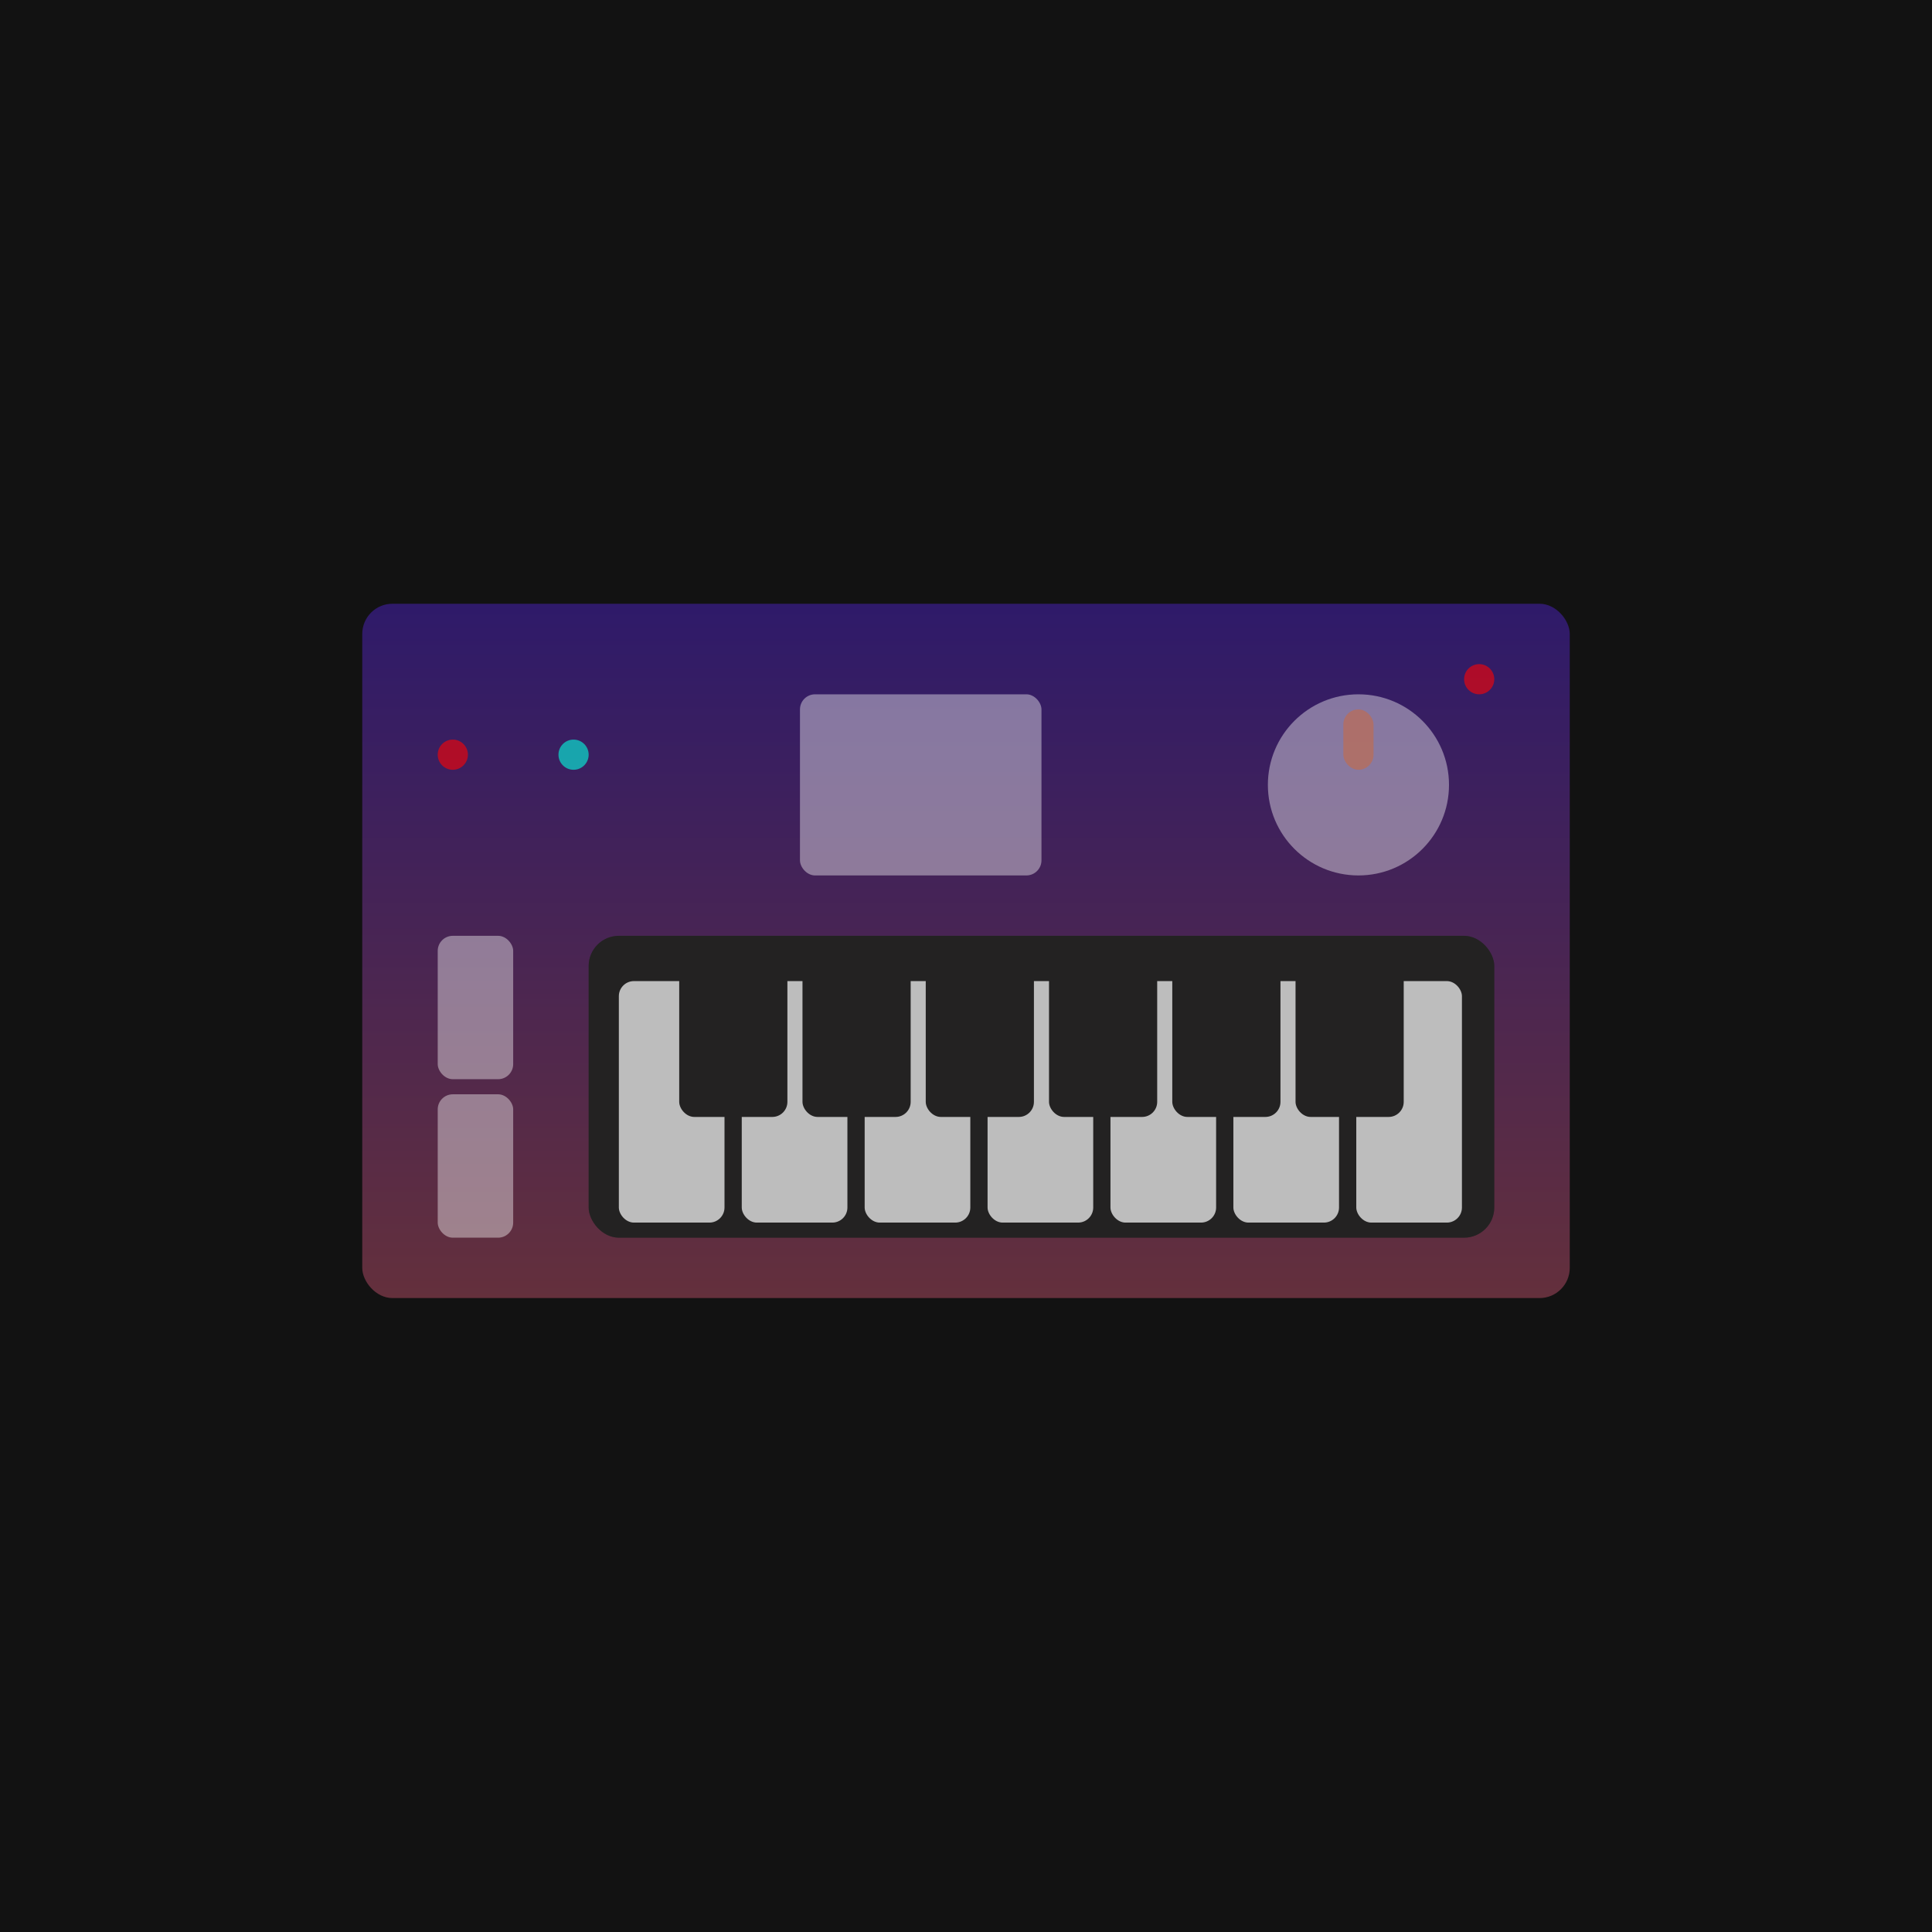 <svg width="128" height="128" viewBox="0 0 128 128" fill="none" xmlns="http://www.w3.org/2000/svg">
<rect width="128" height="128" fill="#F5F5F5"/>
<rect width="128" height="128" fill="#121212"/>
<rect opacity="0.4" x="24" y="40" width="80" height="46" rx="2" fill="url(#paint0_linear_0_1)"/>
<rect x="39" y="62" width="60" height="20" rx="2" fill="#232222"/>
<rect x="41" y="65" width="7" height="16" rx="1" fill="white"/>
<rect x="49.143" y="65" width="7" height="16" rx="1" fill="white"/>
<rect x="57.286" y="65" width="7" height="16" rx="1" fill="white"/>
<rect x="65.429" y="65" width="7" height="16" rx="1" fill="white"/>
<rect x="73.571" y="65" width="7" height="16" rx="1" fill="white"/>
<rect x="81.714" y="65" width="7" height="16" rx="1" fill="white"/>
<rect x="89.857" y="65" width="7" height="16" rx="1" fill="white"/>
<rect x="45" y="64" width="7.167" height="10" rx="1" fill="#232222"/>
<rect x="53.167" y="64" width="7.167" height="10" rx="1" fill="#232222"/>
<rect x="61.333" y="64" width="7.167" height="10" rx="1" fill="#232222"/>
<rect x="69.5" y="64" width="7.167" height="10" rx="1" fill="#232222"/>
<rect x="77.667" y="64" width="7.167" height="10" rx="1" fill="#232222"/>
<rect x="85.833" y="64" width="7.167" height="10" rx="1" fill="#232222"/>
<rect opacity="0.3" x="39" y="62" width="60" height="20" rx="2" fill="#232222"/>
<circle opacity="0.4" cx="90" cy="52" r="6" fill="white"/>
<rect opacity="0.4" x="89" y="47" width="2" height="4" rx="1" fill="#E4631B"/>
<rect opacity="0.4" x="53" y="46" width="16" height="12" rx="1" fill="white"/>
<circle opacity="0.6" cx="98" cy="45" r="1" fill="#FF0303"/>
<circle opacity="0.6" cx="38" cy="50" r="1" fill="#03FFE1"/>
<circle opacity="0.6" cx="30" cy="50" r="1" fill="#FF0303"/>
<rect opacity="0.4" x="29" y="62" width="5" height="9.5" rx="1" fill="white"/>
<rect opacity="0.4" x="29" y="72.5" width="5" height="9.5" rx="1" fill="white"/>
<defs>
<linearGradient id="paint0_linear_0_1" x1="64" y1="40" x2="64" y2="86" gradientUnits="userSpaceOnUse">
<stop stop-color="#5926ED"/>
<stop offset="1" stop-color="#DE5C7B"/>
</linearGradient>
</defs>
</svg>
